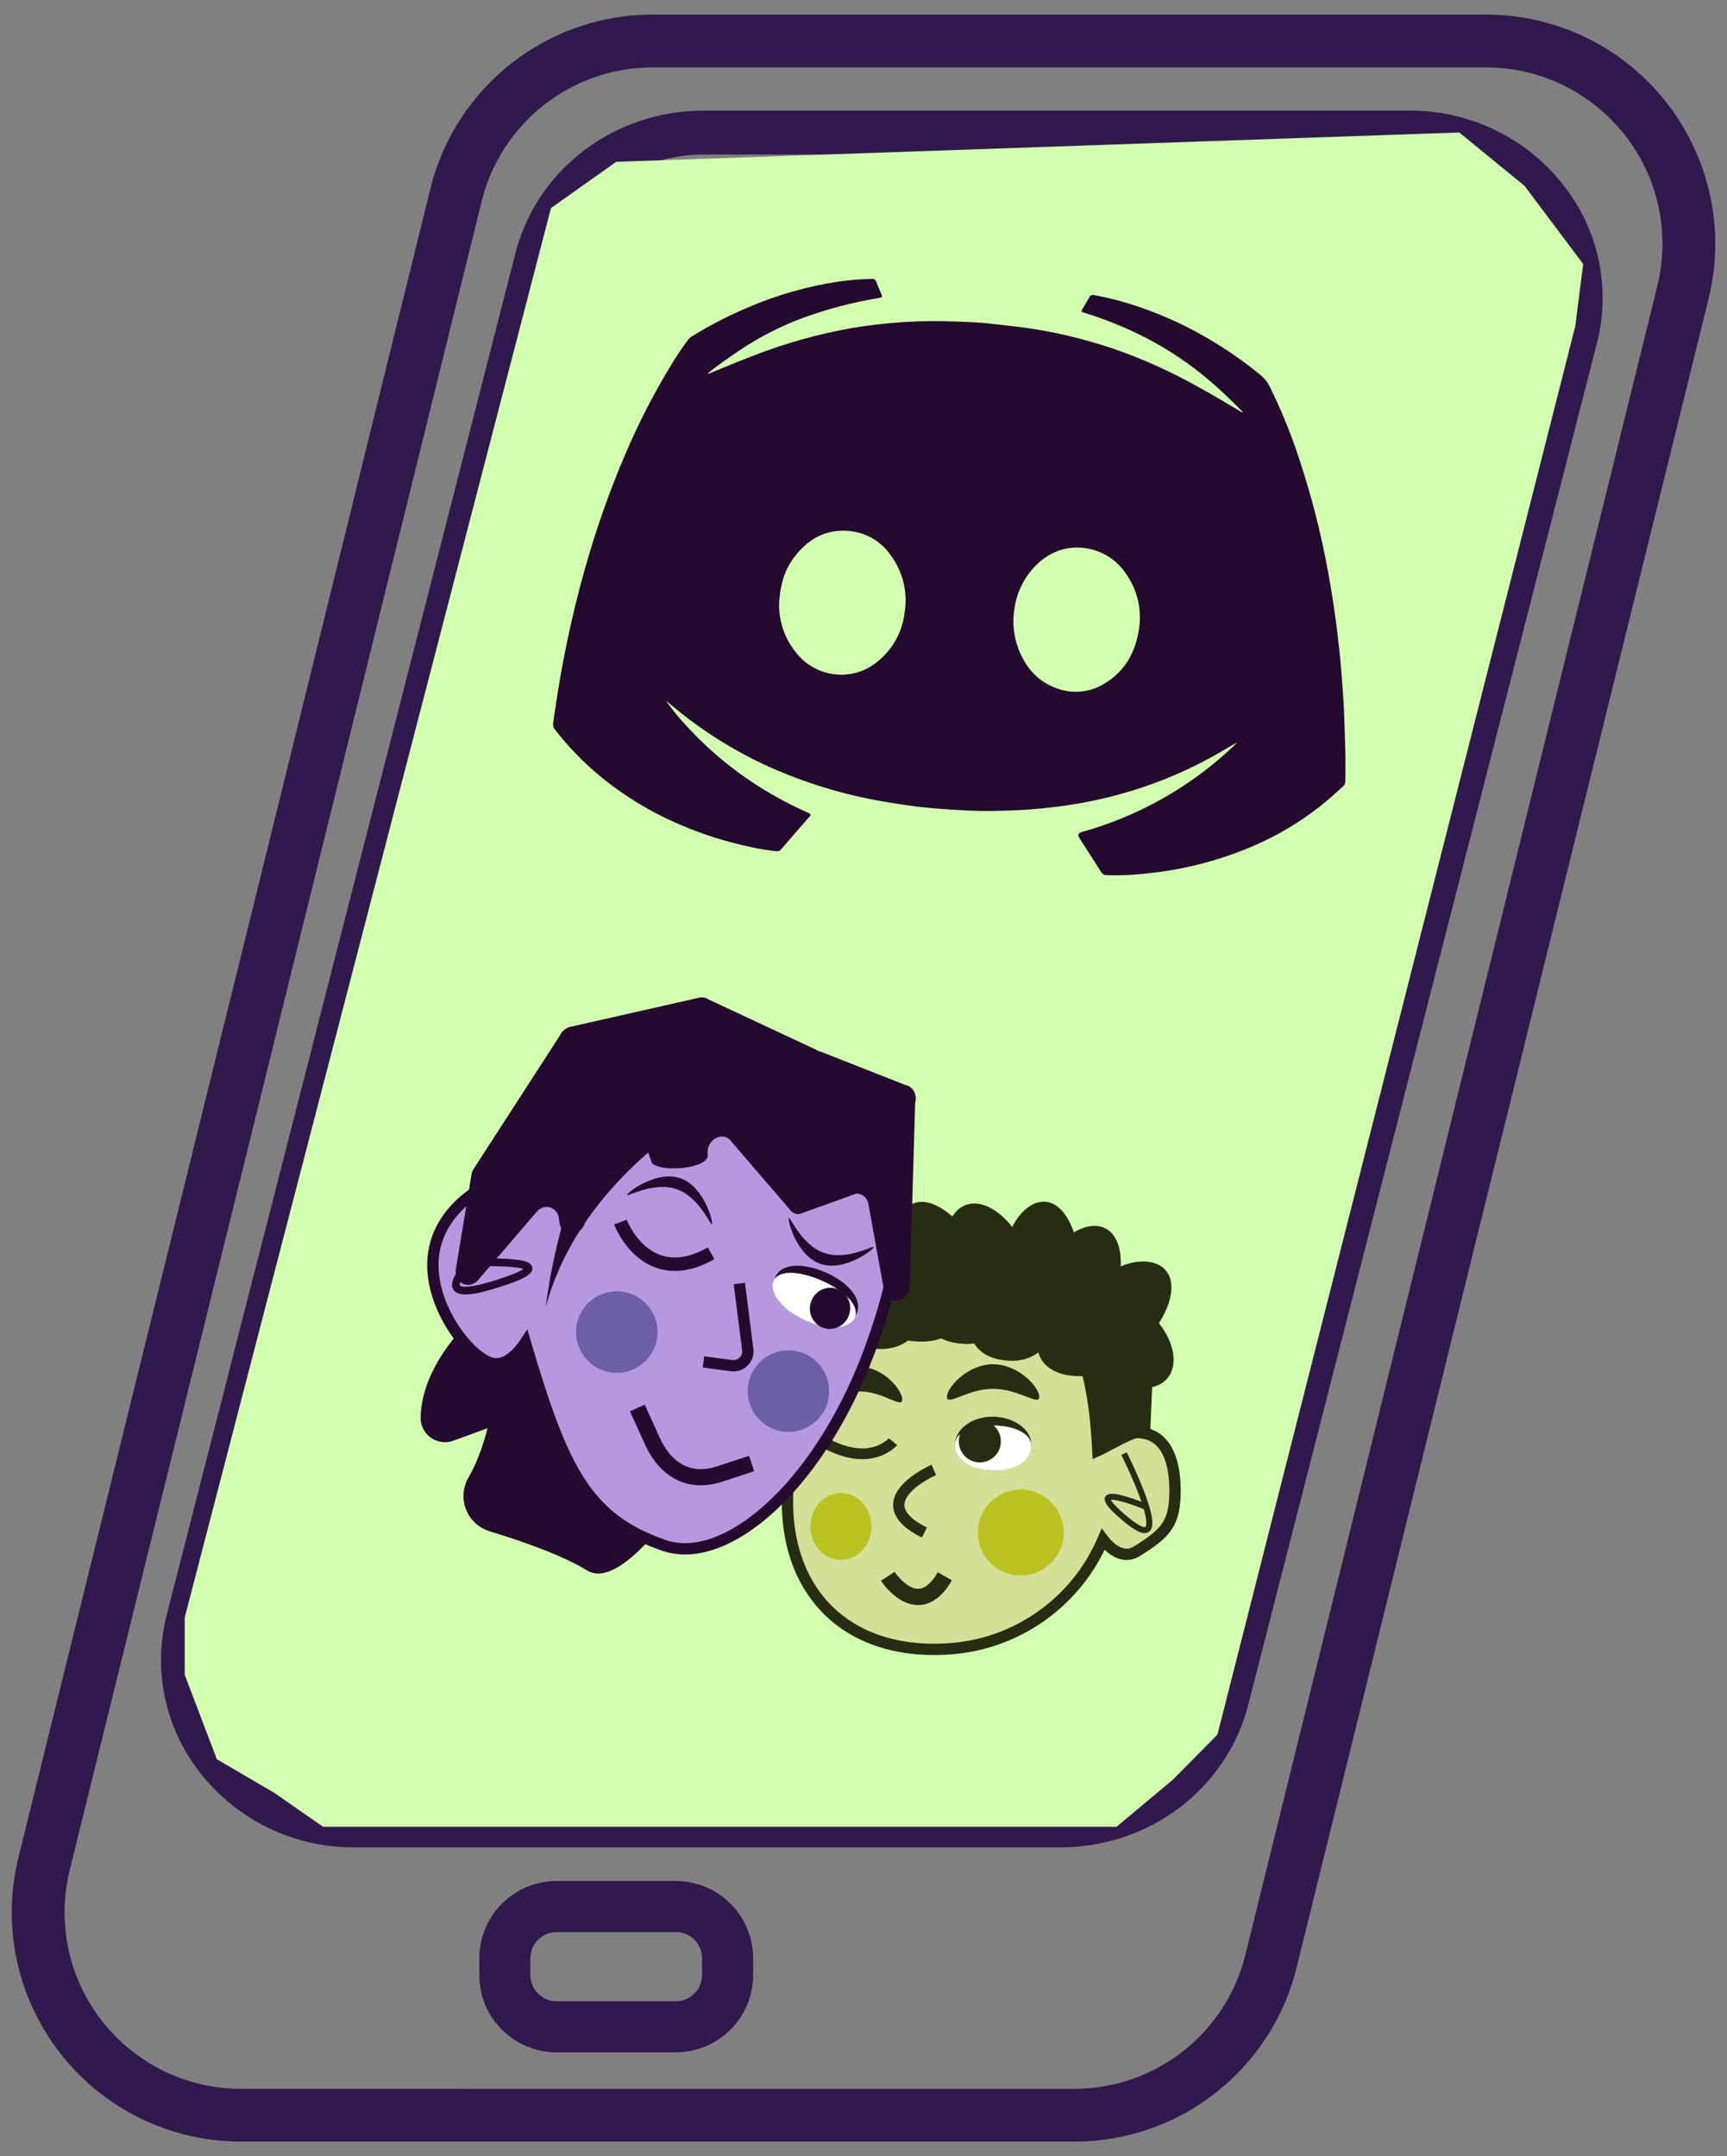 <?xml version="1.0" encoding="UTF-8"?><svg id="Layer_1" xmlns="http://www.w3.org/2000/svg" xmlns:xlink="http://www.w3.org/1999/xlink" viewBox="0 0 610.1 761.72"><rect x="0" y="0" width="610.1" height="761.72" fill="#808080" stroke="none"/><defs><style>.cls-1{clip-path:url(#clippath);}.cls-2,.cls-3,.cls-4,.cls-5,.cls-6,.cls-7,.cls-8,.cls-9,.cls-10,.cls-11{fill:none;}.cls-2,.cls-12,.cls-13,.cls-14,.cls-15,.cls-16,.cls-17,.cls-18,.cls-19,.cls-20{stroke-width:0px;}.cls-3{stroke-width:5.72px;}.cls-3,.cls-5,.cls-10,.cls-11{stroke:#25092f;stroke-miterlimit:10;}.cls-4{stroke-width:3.8px;}.cls-4,.cls-6,.cls-7,.cls-8,.cls-9{stroke:#272d12;stroke-miterlimit:10;}.cls-5{stroke-width:4px;}.cls-6{stroke-width:3.98px;}.cls-7{stroke-width:4px;}.cls-8{stroke-width:5.75px;}.cls-9{stroke-width:2.12px;}.cls-10{stroke-width:4.75px;}.cls-11{stroke-width:2.73px;}.cls-12{fill:#6d5fa6;}.cls-13{fill:#31194d;}.cls-14{fill:#272d12;}.cls-15{fill:#25092f;}.cls-16{fill:#d1ffaf;}.cls-17{fill:#d2e098;}.cls-18{fill:#bbc322;}.cls-19{fill:#b698e0;}.cls-20{fill:#fff;}</style><clipPath id="clippath"><rect class="cls-2" x="4.13" y="5.15" width="601.85" height="751.41"/></clipPath></defs><g id="Group_17"><g class="cls-1"><g id="Group_16"><path id="Path_517" class="cls-13" d="m85.18,756.57h294.24c37.29.06,69.78-25.39,78.66-61.6L603.58,105.59c10.72-43.44-15.8-87.35-59.24-98.08-6.35-1.57-12.87-2.36-19.42-2.36H230.68c-37.29-.06-69.78,25.39-78.66,61.6L6.53,656.13c-10.72,43.44,15.8,87.35,59.24,98.08,6.35,1.57,12.88,2.36,19.42,2.36M524.92,23.81c34.44,0,62.37,27.92,62.37,62.37,0,5.04-.61,10.06-1.82,14.95l-145.49,589.37c-6.84,27.88-31.85,47.46-60.55,47.42H85.18c-34.44,0-62.37-27.92-62.37-62.37,0-5.04.61-10.06,1.82-14.95L170.13,71.23c6.84-27.88,31.85-47.46,60.55-47.42h294.24Z"/><path id="Path_518" class="cls-13" d="m125.36,652.63h249.14c31.54,0,58.86-20.69,66.45-50.32l123.19-481.02c4.98-19.39.66-40-11.71-55.74-13.13-16.86-33.37-26.65-54.74-26.47h-249.14c-31.53,0-58.86,20.69-66.45,50.32l-123.19,481.02c-4.98,19.39-.66,40,11.71,55.74,13.13,16.86,33.37,26.64,54.74,26.47M497.68,54.58c16.58-.16,32.28,7.41,42.49,20.47,9.41,11.97,12.71,27.64,8.93,42.39l-123.19,481.02c-5.83,22.76-26.98,38.66-51.42,38.66H125.36c-16.58.16-32.28-7.41-42.49-20.47-9.41-11.97-12.71-27.64-8.93-42.39L197.12,93.24c5.83-22.76,26.98-38.66,51.42-38.66h249.14Z"/><path id="Path_519" class="cls-13" d="m196.6,725.02h42.18c15.06-.01,27.26-12.22,27.27-27.27v-5.97c-.01-15.06-12.22-27.26-27.27-27.27h-42.18c-15.06.01-27.26,12.22-27.27,27.27v5.97c.02,15.06,12.22,27.26,27.27,27.27m42.18-42.47c5.09,0,9.22,4.13,9.23,9.23v5.97c0,5.09-4.13,9.22-9.23,9.23h-42.18c-5.09,0-9.22-4.13-9.23-9.23v-5.97c0-5.09,4.13-9.22,9.23-9.23h42.18Z"/><path id="Path_1074" class="cls-16" d="m217.69,57.16l297.82-10.36,23.05,18.84,20.73,27.64-2.8,21.99-126.4,497.51-15.72,15.9-19.94,16.67H114.14l-17.18-11.95-20.37-11.93-11.35-29.85v-20.15L194.64,73.51l23.05-16.35Z"/><path id="Path_520" class="cls-15" d="m250.03,131.85c1.75-1.32,3.47-2.67,5.26-3.94,3.72-2.64,7.45-5.26,11.4-7.56,5.4-3.15,11.06-5.84,16.92-8.03,8.78-3.21,17.85-5.58,27.08-7.09.85-.15,1.09-.41.71-1.24-.65-1.42-1.27-2.86-1.78-4.34-.22-.8-1.02-1.29-1.83-1.12-3.82.1-7.64.41-11.43.93-11.09,1.66-21.91,4.75-32.2,9.19-6.94,2.92-13.64,6.39-20.04,10.37-.37.25-.69.56-.95.93-2.01,2.61-3.81,5.35-5.55,8.14-6.33,10.3-11.89,21.06-16.64,32.18-5.65,13.2-10.43,26.75-14.31,40.58-2.36,8.28-4.4,16.65-6.17,25.07-1.24,5.89-2.34,11.81-3.31,17.76-.64,3.93-1.22,7.87-1.79,11.81-.12.82.13,1.66.68,2.28,4.29,5.52,9.11,10.6,14.41,15.16,3.75,3.22,7.72,6.18,11.87,8.87,5.62,3.65,11.54,6.81,17.69,9.45,8.17,3.53,16.69,6.22,25.41,8.03,2.92.65,5.88,1.13,8.86,1.43.6.09,1.21-.15,1.58-.63,3.35-3.89,6.72-7.76,10.11-11.62.56-.64.41-.92-.3-1.24-5.79-2.54-11.38-5.49-16.75-8.82-7.7-4.79-14.86-10.39-21.36-16.71-2.4-2.34-4.7-4.77-6.92-7.27-1.94-2.2-3.76-4.52-5.43-6.93,1.06.88,2.11,1.77,3.17,2.64,10.89,8.99,23,16.38,35.98,21.95,10.36,4.42,21.14,7.79,32.18,10.04,4.77.99,9.59,1.74,14.42,2.43,6.93.99,13.9,1.43,20.87,1.78,5.31.27,10.63.18,15.95-.04,8.35-.33,16.67-1.25,24.89-2.74,5.68-1.05,11.29-2.42,16.82-4.1,10.45-3.17,20.51-7.48,30.02-12.85,2.52-1.42,4.97-2.96,7.54-4.36-.54.55-1.07,1.12-1.64,1.65-15.07,14.2-33.37,24.51-53.32,30.04q-1.85.52-.79,2.16c2.57,4,5.15,7.99,7.69,12,.37.68,1.08,1.09,1.85,1.08,5.1.15,10.2-.09,15.27-.72,12.77-1.36,25.26-4.66,37.04-9.78,8.34-3.64,16.18-8.33,23.33-13.97,2.78-2.21,5.4-4.57,8-6.97.49-.42.77-1.04.75-1.68,0-3.03.08-6.05.03-9.08-.07-4.14-.24-8.28-.37-12.42-.16-5.26-.53-10.5-.94-15.74-.98-12.37-2.59-24.68-4.84-36.88-2.47-13.59-5.9-26.99-10.27-40.1-2.84-8.67-6.3-17.13-10.35-25.3-.85-1.67-2.06-3.14-3.53-4.3-6.95-5.66-14.42-10.66-22.31-14.93-8.44-4.59-17.37-8.22-26.61-10.85-3.13-.89-6.31-1.57-9.5-2.19-.72-.24-1.5.12-1.79.82-.72,1.35-1.55,2.64-2.33,3.96-.62,1.05-.62,1.06.51,1.41,7.35,2.27,14.49,5.16,21.36,8.63,8.24,4.23,15.96,9.4,23,15.41,3.97,3.36,7.69,6.99,11.36,10.67.13.13.32.21.4.42-.38.06-.77-.06-1.05-.33-7.09-4.25-14.19-8.46-21.56-12.2-7.53-3.85-15.32-7.16-23.32-9.91-5.56-1.88-11.21-3.48-16.93-4.78-4.19-.96-8.42-1.75-12.68-2.38-4.32-.64-8.67-1.05-13-1.57-4.42-.53-8.84-.68-13.26-.83-12.05-.48-24.11.28-36.01,2.25-11.76,2.06-23.29,5.26-34.43,9.55-5.28,2-10.49,4.18-15.71,6.32-.32.13-.64.25-.97.37-.04-.07-.09-.14-.13-.2m131.59,61.59c6.59.35,12.61,3.82,16.23,9.33,4.28,6.1,5.82,13.7,4.24,20.98-1.45,7.59-5.2,13.74-11.97,17.74-4.91,3.05-10.93,3.72-16.39,1.81-6.96-2.33-11.36-7.37-13.94-14.04-1.74-4.55-2.23-9.49-1.43-14.29.67-4.86,2.67-9.45,5.77-13.25,4.66-5.65,10.59-8.64,17.49-8.28m-106.32,18.56c.46-5.95,1.99-10.76,5.08-14.93,4.87-6.58,11.21-10.3,19.68-9.5,5.95.55,11.33,3.73,14.68,8.67,4.3,5.87,6.03,13.23,4.79,20.4-.84,6.79-4.34,12.98-9.72,17.21-4.05,3.32-9.26,4.9-14.47,4.38-5.35-.47-10.29-3.07-13.71-7.21-4.53-5.26-6.81-12.09-6.35-19.02"/></g></g></g><g id="Group_15"><g id="Group_14"><path id="Path_99" class="cls-14" d="m277.13,476.33c2.53,11.5,10.21,19.34,17.15,17.51s10.52-12.63,7.99-24.13-3.97-24-10.91-22.17-16.76,17.29-14.23,28.79"/><path id="Path_100" class="cls-14" d="m276.13,467.98c2.53,11.5,10.21,19.34,17.15,17.51s10.52-12.63,7.99-24.13-3.97-24-10.91-22.17-16.76,17.29-14.23,28.79"/><path id="Path_101" class="cls-14" d="m406.03,512.88l2.19-50.49-29.51,31.06,14.76,22.47,12.56-3.05Z"/><path id="Path_102" class="cls-14" d="m403.15,521.06s-14.05-7.7-16.7-5.13l-7.73-47.37,29.51-6.17-5.08,58.67Z"/><path id="Path_313" class="cls-17" d="m279.88,514.04c8.55-43.19,20.5-63.5,58.38-63.5s47.7,23.83,49.58,61.94c1.9-.83,11.56-6.42,13.71-6.42,9.75,0,13.55,8.87,13.55,20.46s-3.06,15.01-13.55,21.53c-4.08,2.54-8.48.22-11.86-4.19-9.37,21.96-30.21,36.86-54.02,38.61-41.61,2.99-64.04-26.81-55.79-68.44"/><path id="Path_314" class="cls-7" d="m279.88,514.04c8.55-43.19,20.5-63.5,58.38-63.5s47.7,23.83,49.58,61.94c1.9-.83,11.56-6.42,13.71-6.42,9.75,0,13.55,8.87,13.55,20.46s-3.06,15.01-13.55,21.53c-4.08,2.54-8.48.22-11.86-4.19-9.37,21.96-30.21,36.86-54.02,38.61-41.61,2.99-64.04-26.81-55.79-68.44Z"/><path id="Path_348" class="cls-14" d="m337.43,510.13c0,5.18,6.01,9.38,13.42,9.38s13.42-4.2,13.42-9.38-6.23-9.66-13.64-9.66-13.19,4.48-13.19,9.66"/><path id="Path_349" class="cls-20" d="m337.43,510.13c-.25,5.59,6.01,9.38,13.42,9.38s13.42-3.2,13.42-8.9c0-4.34-6.23-7.05-13.64-7.05s-13,2.24-13.19,6.57"/><path id="Path_350" class="cls-6" d="m329.89,519.28s-25.48,11.06-3.33,22.13"/><path id="Path_351" class="cls-14" d="m334.52,493.48c0,3.39,7.31-2.86,16.32-2.86s16.32,6.24,16.32,2.86-7.31-11.52-16.32-11.52-16.32,8.14-16.32,11.52"/><path id="Path_352" class="cls-14" d="m288.9,494.42c0,3.39,6.68-2.86,14.92-2.86s14.92,6.24,14.92,2.86-6.68-11.52-14.92-11.52-14.92,8.14-14.92,11.52"/><path id="Path_353" class="cls-18" d="m345.42,541.4c0,8.38,6.8,15.18,15.18,15.18s15.18-6.8,15.18-15.18-6.8-15.18-15.18-15.18h0c-8.38,0-15.18,6.8-15.18,15.18"/><path id="Path_354" class="cls-18" d="m286.28,539.25c0,6.52,4.83,11.81,10.79,11.81s10.79-5.29,10.79-11.81-4.83-11.81-10.79-11.81-10.79,5.29-10.79,11.81"/><path id="Path_355" class="cls-9" d="m397.09,513.52s19.46,38.7.95,23.45,7.03-4.57,7.03-4.57"/><path id="Path_356" class="cls-14" d="m385.79,454.59c-7.58,8.58-9.26,19.49-3.74,24.36,5.52,4.87,16.13,1.87,23.72-6.71s10.8-19.36,5.28-24.23-17.68-2-25.26,6.58"/><path id="Path_357" class="cls-14" d="m387.9,483.33c8.58,7.58,19.49,9.26,24.36,3.74s1.87-16.13-6.71-23.72-19.36-10.8-24.23-5.28c-4.87,5.52-2,17.68,6.58,25.26"/><path id="Path_358" class="cls-14" d="m368.63,448.69c-4.17,10.67-1.98,21.48,4.87,24.16s15.79-3.8,19.96-14.46,3.19-22.08-3.67-24.76-16.99,4.39-21.16,15.06"/><path id="Path_359" class="cls-14" d="m354.83,447.52c.87,11.42,7.52,20.22,14.86,19.66s12.59-10.27,11.72-21.68-5.93-21.52-13.27-20.96-14.18,11.56-13.31,22.98"/><path id="Path_360" class="cls-14" d="m337.31,451.09c5.12,10.24,14.61,15.87,21.19,12.58s7.77-14.26,2.65-24.5-14.22-16.41-20.81-13.12-8.16,14.8-3.03,25.05"/><path id="Path_361" class="cls-14" d="m321.21,452.55c6.45,9.46,16.61,13.77,22.69,9.62s5.78-15.18-.67-24.64-15.81-15.8-21.9-11.65-6.58,17.2-.13,26.66"/><path id="Path_362" class="cls-14" d="m297.53,448.59c2.77,11.5,11.17,19.34,18.76,17.51s11.5-12.63,8.74-24.13-9.7-18.64-17.29-16.81-12.98,11.93-10.21,23.43"/><path id="Path_363" class="cls-14" d="m280.35,458.03c2.77,11.5,11.17,19.34,18.76,17.51s11.5-12.63,8.74-24.13-4.34-24-11.93-22.17-18.33,17.29-15.56,28.79"/><path id="Path_364" class="cls-14" d="m373.65,473.87c0,2.9,2.25,4.2,5.15,4.2,2.9,0,5.26-2.34,5.27-5.24,0-2.9-2.34-5.26-5.24-5.27h-.03c-2.9,0-5.15,3.41-5.15,6.31"/><path id="Path_365" class="cls-14" d="m365.88,471.79c0,2.9,2.25,4.2,5.15,4.2,2.9,0,5.26-2.34,5.27-5.24,0-2.9-2.34-5.26-5.24-5.27h-.03c-2.9,0-5.15,3.41-5.15,6.32"/><path id="Path_366" class="cls-14" d="m357.74,466.51c0,3.29,2.55,4.76,5.84,4.76,3.29-.01,5.95-2.69,5.94-5.98-.01-3.28-2.66-5.93-5.94-5.94-3.29,0-5.84,3.87-5.84,7.16"/><path id="Path_367" class="cls-14" d="m366.25,473.84c0,8.52,6.59,12.31,15.11,12.31s15.42-6.9,15.42-15.42-6.9-15.42-15.42-15.42-15.11,10.01-15.11,18.53"/><path id="Path_368" class="cls-14" d="m342.67,468.42c0,8.52,6.59,12.31,15.11,12.31s15.42-6.9,15.42-15.42-6.9-15.42-15.42-15.42-15.11,10.01-15.11,18.53"/><path id="Path_369" class="cls-14" d="m326.57,462.46c0,8.52,6.59,12.31,15.11,12.31s15.42-6.9,15.42-15.42-6.9-15.42-15.42-15.42-15.11,10.01-15.11,18.53"/><path id="Path_370" class="cls-14" d="m340.25,464.95c0,3.29,2.55,4.76,5.84,4.76,3.29-.01,5.95-2.69,5.94-5.98-.01-3.28-2.66-5.93-5.94-5.94-3.29,0-5.84,3.87-5.84,7.16"/><path id="Path_371" class="cls-14" d="m330.42,464.95c0,3.29,2.55,4.76,5.84,4.76,3.29.01,5.97-2.65,5.98-5.94.01-3.29-2.65-5.97-5.94-5.98h-.04c-3.29,0-5.84,3.87-5.84,7.16"/><path id="Path_372" class="cls-14" d="m311.51,465.8c0,5.64,6.22,8.15,14.27,8.15s14.56-4.57,14.56-10.21-6.52-10.21-14.56-10.21-14.27,6.63-14.27,12.26"/><path id="Path_373" class="cls-14" d="m298.32,468.42c0,5.64,5.69,8.15,13.04,8.15s13.31-4.57,13.31-10.21-5.96-10.21-13.31-10.21-13.04,6.63-13.04,12.26"/><path id="Path_374" class="cls-14" d="m338.71,509.18c0,4.11,3.33,7.44,7.43,7.44s7.44-3.33,7.44-7.43-3.33-7.44-7.43-7.44h0c-4.11,0-7.43,3.33-7.44,7.43"/><path id="Path_375" class="cls-4" d="m315.46,509.29s-7.95,9.65-24.76,0"/><path id="Path_376" class="cls-8" d="m313.62,556.86s10.67,16.4,20.17,0"/></g><g id="Group_13"><path id="Path_500" class="cls-15" d="m167.94,464.46c-8.99,8.73-19.05,21.73-19.35,36.35-.05,4.74,3.76,8.62,8.5,8.67,1.05.01,2.09-.17,3.07-.53l17.68-6.46c3.51-1.28,5.79-4.68,5.65-8.42l-.92-23.78c-.19-4.75-4.19-8.45-8.94-8.27-2.13.08-4.16.96-5.68,2.45"/><path id="Path_501" class="cls-15" d="m177.43,420.91c1.28,26.08,1.8,77.54-11.87,100.94-3.67,6.18-1.64,14.17,4.54,17.84.89.53,1.84.95,2.82,1.25,12.23,3.72,25.96,8.61,34.47,13.84,15.21,9.35,46.36-43.57,56.36-61.53,2.01-3.61,2.18-7.96.46-11.72l-28.28-61.76c-1.83-4.01-5.58-6.81-9.94-7.45l-33.72-4.91c-7.1-1.03-13.69,3.88-14.72,10.98-.12.83-.16,1.67-.12,2.51"/><path id="Path_502" class="cls-19" d="m308.72,472.89c17.42-50.59,3.83-53.17-24.67-79.83-11.82-11.06-79.76-20.46-93.24,27.67-1.65-2.81-3.75-4.6-6.22-4.98-7.98-1.24-28.5,8.49-31.34,26.71-2.84,18.22,13.08,38.01,21.06,39.25,3.83.6,7.83-2.26,11.28-7.41,13.21,44.93,21.67,62.23,49.04,71.66,22.39,7.71,56.67-22.48,74.09-73.07"/><path id="Path_503" class="cls-5" d="m308.72,472.89c17.42-50.59,3.83-53.17-24.67-79.83-11.82-11.06-79.76-20.46-93.24,27.67-1.65-2.81-3.75-4.6-6.22-4.98-7.98-1.24-28.5,8.49-31.34,26.71-2.84,18.22,13.08,38.01,21.06,39.25,3.83.6,7.83-2.26,11.28-7.41,13.21,44.93,21.67,62.23,49.04,71.66,22.39,7.71,56.67-22.48,74.08-73.07Z"/><path id="Path_504" class="cls-11" d="m186.2,427.61s-46.71,36.66-12.78,26.57-7.86-8.08-7.86-8.08"/><path id="Path_505" class="cls-15" d="m302.61,464.05c-2.18,4.89-10.37,5.94-18.27,2.34-7.91-3.6-12.55-10.49-10.37-15.38,2.18-4.89,10.2-4.92,18.11-1.32,7.91,3.6,12.72,9.47,10.53,14.36"/><path id="Path_506" class="cls-20" d="m301.97,465.5c-1.83,4.1-9.72,4.5-17.63.9-7.91-3.6-12.84-9.85-11.01-13.94,1.83-4.1,9.54-3.44,17.45.16,7.91,3.6,13.02,8.78,11.19,12.88"/><path id="Path_507" class="cls-15" d="m286.44,460.12c-1.22,3.79.87,7.84,4.65,9.06,3.82,1.11,7.81-1.09,8.92-4.91,1.22-3.79-.87-7.84-4.65-9.06-3.82-1.11-7.81,1.09-8.92,4.91"/><path id="Path_508" class="cls-15" d="m264.71,383.67s-57.57,25.23-71.89,77.93c0,0,10.33-95.21,62.83-87.55,52.49,7.66,9.07,9.63,9.07,9.63"/><path id="Path_509" class="cls-5" d="m261.18,453.42l2.98,23.32c.35,2.79-1.62,5.35-4.42,5.7-.44.06-.88.05-1.31,0l-9.91-1.33"/><path id="Path_510" class="cls-15" d="m161.06,448.21l5.5-33.26c.09-.54.26-1.07.49-1.57l30.8-47.65c.63-1.39,1.83-2.45,3.28-2.9l45.63-10.32c1.22-.36,2.53-.15,3.57.58l38.11,17.8c.5.36,1.07.59,1.68.7l29.74,11.72c2.64.44,4.22,3.29,3.44,6.22l-1.93,65.9c-1.39,5.23-8.04,5.52-9.07.4l-5.52-30.51c-.33-2.08-2.1-3.63-4.21-3.68l-20.28,7.3c-1.43,0-2.75-.74-3.51-1.95l-20.24-23.51c-2.8-4.32-9.27-.98-8.52,4.4h0c.69,4.97-16.55,6.46-19.69,3l-6.49-18.06c-2.48-2.75-6.95-1.19-7.95,2.77l-9.13,36.06c-1.4,5.55-8.56,5.54-9.16-.02l-.12-1.07c-.46-4.22-5.15-5.64-7.94-2.4l-20.58,23.98c-3.27,3.81-8.72,1.08-7.89-3.95"/><path id="Path_511" class="cls-12" d="m231.51,475.26c-2.59,7.52-10.78,11.52-18.3,8.93-7.52-2.59-11.52-10.78-8.93-18.3s10.78-11.52,18.3-8.93c0,0,0,0,0,0,7.52,2.59,11.52,10.78,8.93,18.3h0"/><path id="Path_512" class="cls-12" d="m292.15,496.14c-2.59,7.52-10.78,11.52-18.3,8.93-7.52-2.59-11.52-10.78-8.93-18.3,2.59-7.52,10.78-11.52,18.3-8.93,0,0,0,0,0,0,7.52,2.59,11.52,10.78,8.93,18.3h0"/><path id="Path_513" class="cls-15" d="m251.54,432.4c-.37,1.07-4.25-9.45-12.54-12.3-8.28-2.85-17.82,3.05-17.45,1.98s10.51-8.71,18.79-5.85,11.57,15.11,11.2,16.18"/><path id="Path_514" class="cls-15" d="m278.61,430.31c.37-1.07,4.25,9.45,12.54,12.31s17.82-3.05,17.46-1.98-10.51,8.71-18.79,5.85-11.57-15.11-11.2-16.18"/><path id="Path_515" class="cls-3" d="m225.15,497.39l5.27,11.62c4.92,10.84,13.54,15.08,23.81,11.71l11.3-3.7"/><path id="Path_516" class="cls-10" d="m219.15,431.72s9.07,24.03,32.06,11.04"/></g></g></svg>